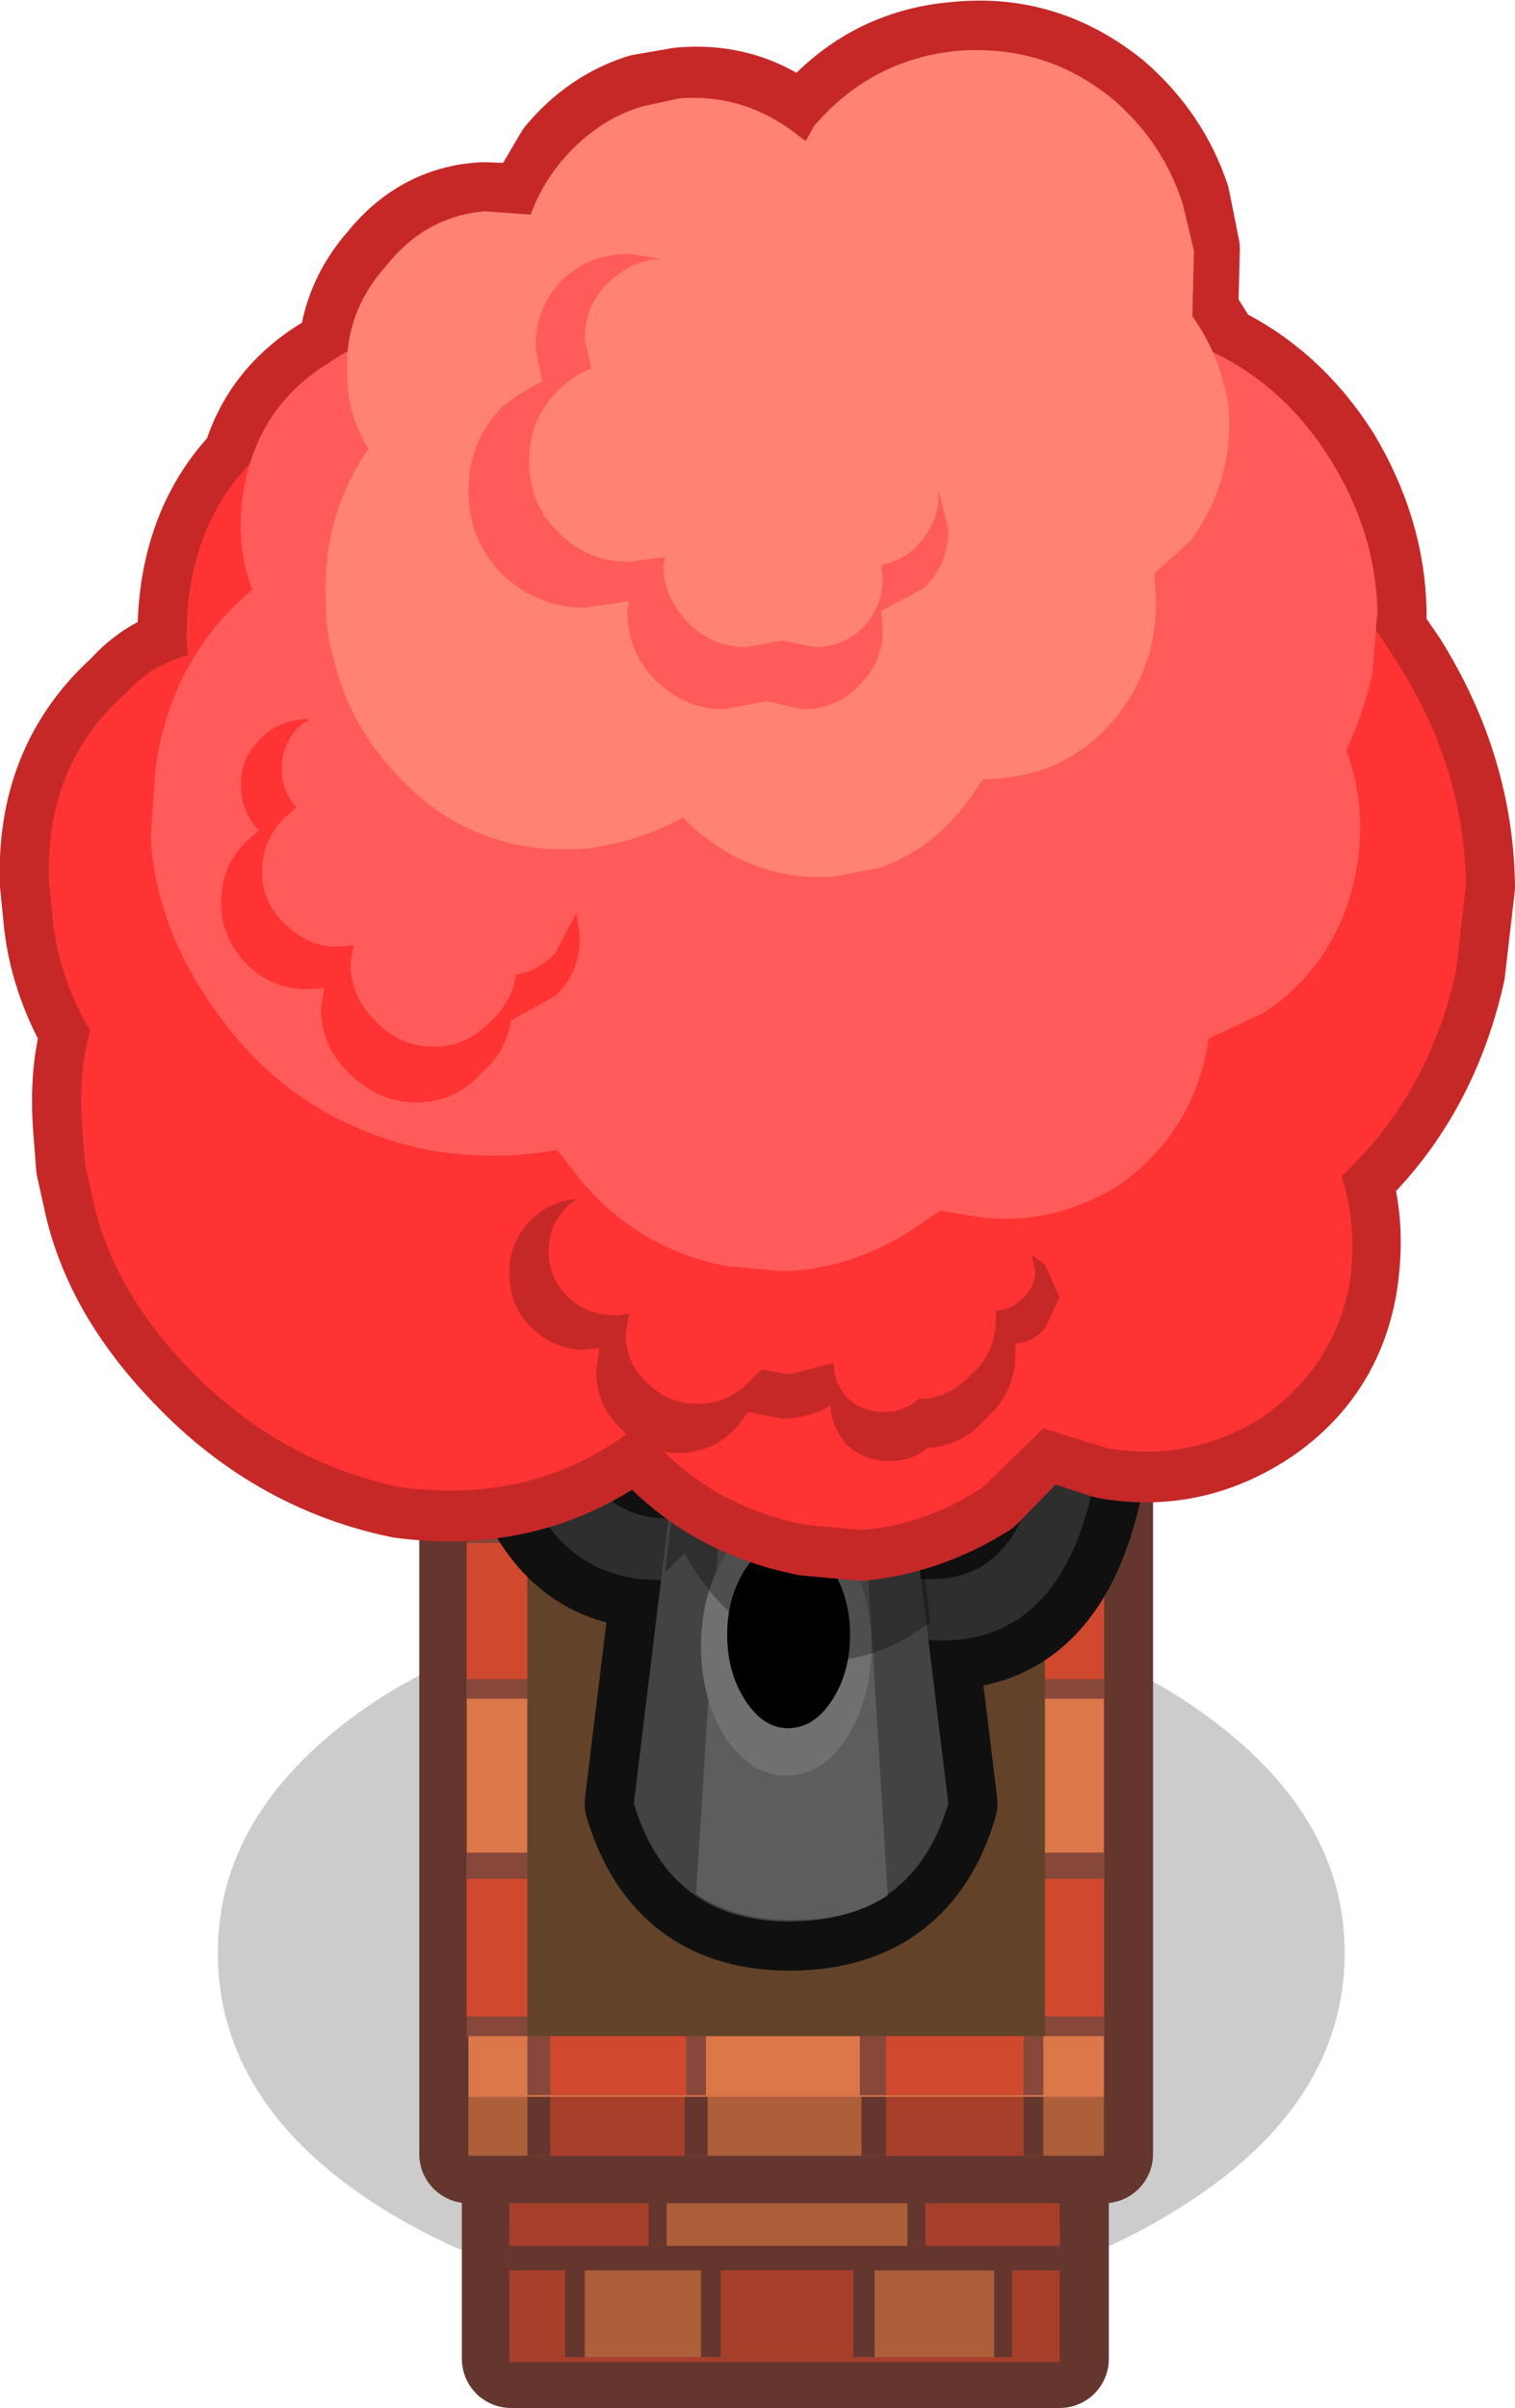 <?xml version="1.0" encoding="UTF-8" standalone="no"?>
<svg xmlns:xlink="http://www.w3.org/1999/xlink" height="73.5px" width="46.25px" xmlns="http://www.w3.org/2000/svg">
  <g transform="matrix(1.0, 0.0, 0.0, 1.0, -9.0, 25.2)">
    <path d="M45.0 42.2 Q40.0 45.35 32.85 45.35 25.7 45.35 20.65 42.2 15.65 39.05 15.65 34.4 15.65 29.85 20.65 26.6 25.7 23.45 32.85 23.45 40.0 23.45 45.0 26.6 50.05 29.85 50.05 34.4 50.05 39.05 45.0 42.2" fill="#000000" fill-opacity="0.2" fill-rule="evenodd" stroke="none"/>
    <path d="M41.35 46.8 L24.6 46.8 24.6 25.2 41.35 25.2 41.35 46.8" fill="#a83f2b" fill-rule="evenodd" stroke="none"/>
    <path d="M41.35 46.8 L24.6 46.8 24.6 25.2 41.35 25.2 41.35 46.8 Z" fill="none" stroke="#64362e" stroke-linecap="round" stroke-linejoin="round" stroke-width="3.0"/>
    <path d="M41.35 46.9 L24.55 46.9 24.55 42.75 41.35 42.75 41.35 46.9" fill="#a83f2b" fill-rule="evenodd" stroke="none"/>
    <path d="M39.9 42.6 L39.9 46.75 26.25 46.75 26.25 42.6 39.9 42.6" fill="#64362e" fill-rule="evenodd" stroke="none"/>
    <path d="M39.35 42.6 L39.35 46.75 26.85 46.75 26.85 42.6 39.35 42.6" fill="#ad5f3a" fill-rule="evenodd" stroke="none"/>
    <path d="M35.7 42.6 L35.7 46.75 30.4 46.75 30.4 42.6 35.7 42.6" fill="#64362e" fill-rule="evenodd" stroke="none"/>
    <path d="M35.05 42.6 L35.05 46.75 31.0 46.75 31.0 42.6 35.05 42.6" fill="#a83f2b" fill-rule="evenodd" stroke="none"/>
    <path d="M41.35 44.1 L24.55 44.1 24.55 39.95 41.35 39.95 41.35 44.1" fill="#64362e" fill-rule="evenodd" stroke="none"/>
    <path d="M41.35 43.35 L24.55 43.35 24.55 25.25 41.35 25.25 41.35 43.35" fill="#a83f2b" fill-rule="evenodd" stroke="none"/>
    <path d="M37.25 25.25 L37.25 43.35 28.8 43.35 28.8 25.25 37.25 25.25" fill="#64362e" fill-rule="evenodd" stroke="none"/>
    <path d="M36.7 25.25 L36.7 43.35 29.35 43.35 29.35 25.25 36.7 25.25" fill="#ad5f3a" fill-rule="evenodd" stroke="none"/>
    <path d="M42.7 38.75 L42.7 40.55 23.3 40.55 23.3 38.75 42.7 38.75" fill="#ad5f3a" fill-rule="evenodd" stroke="none"/>
    <path d="M23.3 38.75 L23.3 19.3 42.7 19.3 42.7 38.75 23.3 38.75" fill="#db7748" fill-rule="evenodd" stroke="none"/>
    <path d="M23.3 38.75 L23.3 19.3 42.7 19.3 42.7 38.75 42.7 40.55 23.3 40.55 23.3 38.75 42.7 38.75" fill="none" stroke="#64362e" stroke-linecap="round" stroke-linejoin="round" stroke-width="3.0"/>
    <path d="M42.7 40.6 L23.3 40.6 23.3 19.65 42.7 19.65 42.7 40.6" fill="#ad5f3a" fill-rule="evenodd" stroke="none"/>
    <path d="M40.85 40.6 L25.1 40.6 25.1 19.6 40.85 19.6 40.85 40.6" fill="#64362e" fill-rule="evenodd" stroke="none"/>
    <path d="M40.25 19.6 L40.25 40.6 25.8 40.6 25.8 19.6 40.25 19.6" fill="#a83f2b" fill-rule="evenodd" stroke="none"/>
    <path d="M36.05 19.6 L36.05 40.6 29.9 40.6 29.9 19.6 36.05 19.6" fill="#64362e" fill-rule="evenodd" stroke="none"/>
    <path d="M35.3 40.6 L30.6 40.6 30.6 19.6 35.3 19.6 35.3 40.6" fill="#ad5f3a" fill-rule="evenodd" stroke="none"/>
    <path d="M42.7 38.8 L23.3 38.8 23.3 19.4 42.7 19.4 42.7 38.8" fill="#db7748" fill-rule="evenodd" stroke="none"/>
    <path d="M42.7 36.95 L23.25 36.95 23.25 21.2 42.7 21.2 42.7 36.95" fill="#87473b" fill-rule="evenodd" stroke="none"/>
    <path d="M42.7 36.35 L23.25 36.35 23.25 21.9 42.7 21.9 42.7 36.35" fill="#d0492f" fill-rule="evenodd" stroke="none"/>
    <path d="M42.7 32.15 L23.25 32.15 23.25 26.05 42.7 26.05 42.7 32.15" fill="#87473b" fill-rule="evenodd" stroke="none"/>
    <path d="M42.7 31.35 L23.25 31.35 23.25 26.65 42.7 26.65 42.7 31.35" fill="#db7748" fill-rule="evenodd" stroke="none"/>
    <path d="M40.85 38.75 L25.1 38.75 25.1 19.3 40.85 19.3 40.85 38.75" fill="#87473b" fill-rule="evenodd" stroke="none"/>
    <path d="M40.25 19.3 L40.25 38.75 25.8 38.75 25.8 19.3 40.25 19.3" fill="#d0492f" fill-rule="evenodd" stroke="none"/>
    <path d="M36.05 19.3 L36.05 38.75 29.95 38.75 29.95 19.3 36.05 19.3" fill="#87473b" fill-rule="evenodd" stroke="none"/>
    <path d="M35.25 38.75 L30.55 38.75 30.55 19.3 35.25 19.3 35.25 38.75" fill="#db7748" fill-rule="evenodd" stroke="none"/>
    <path d="M40.9 36.95 L25.1 36.95 25.1 21.2 40.9 21.2 40.9 36.95" fill="#624229" fill-rule="evenodd" stroke="none"/>
    <path d="M30.05 21.1 L30.7 21.25 31.05 21.85 30.9 22.5 30.35 22.9 Q25.6 23.8 24.45 18.2 24.4 17.85 24.6 17.55 24.8 17.2 25.15 17.15 L25.8 17.3 26.2 17.85 Q26.95 21.55 30.05 21.1 Z" fill="none" stroke="#101010" stroke-linecap="round" stroke-linejoin="round" stroke-width="3.0"/>
    <path d="M35.4 8.9 L37.95 29.85 Q36.9 33.4 33.2 33.45 29.45 33.5 28.35 29.85 L30.9 8.9 35.4 8.9" fill="#434343" fill-rule="evenodd" stroke="none"/>
    <path d="M35.4 8.9 L37.95 29.85 Q36.9 33.4 33.2 33.45 29.45 33.5 28.35 29.85 L30.9 8.9 35.4 8.9 Z" fill="none" stroke="#101010" stroke-linecap="round" stroke-linejoin="round" stroke-width="3.0"/>
    <path d="M30.05 21.1 L30.7 21.25 31.05 21.85 30.9 22.5 30.35 22.9 Q25.6 23.8 24.45 18.2 24.4 17.85 24.6 17.55 24.8 17.2 25.15 17.15 L25.8 17.3 26.2 17.85 Q26.95 21.55 30.05 21.1" fill="#2e2e2e" fill-rule="evenodd" stroke="none"/>
    <path d="M41.7 19.0 L42.25 19.4 42.4 20.05 Q41.25 25.65 36.5 24.75 L35.95 24.35 Q35.7 24.05 35.8 23.7 L36.15 23.1 36.8 22.95 Q39.9 23.4 40.65 19.7 40.7 19.35 41.05 19.15 41.35 18.9 41.7 19.0" fill="#2e2e2e" fill-rule="evenodd" stroke="none"/>
    <path d="M41.7 19.0 Q41.35 18.9 41.05 19.15 40.7 19.35 40.65 19.7 39.9 23.4 36.8 22.95 L36.15 23.1 35.8 23.7 Q35.7 24.05 35.95 24.35 L36.5 24.75 Q41.25 25.65 42.4 20.05 L42.25 19.4 41.7 19.0 Z" fill="none" stroke="#101010" stroke-linecap="round" stroke-linejoin="round" stroke-width="3.0"/>
    <path d="M41.7 19.0 L42.25 19.4 42.4 20.05 Q41.25 25.65 36.5 24.75 L35.95 24.35 Q35.7 24.05 35.8 23.7 L36.15 23.1 36.8 22.95 Q39.9 23.4 40.65 19.7 40.7 19.35 41.05 19.15 41.35 18.9 41.7 19.0" fill="#2e2e2e" fill-rule="evenodd" stroke="none"/>
    <path d="M35.4 8.9 L37.95 29.85 Q36.9 33.4 33.2 33.45 29.45 33.5 28.35 29.85 L30.9 8.9 35.4 8.9" fill="#434343" fill-rule="evenodd" stroke="none"/>
    <path d="M34.65 8.9 L36.1 32.65 Q35.0 33.4 33.3 33.4 31.5 33.45 30.25 32.6 L31.75 8.9 34.65 8.9" fill="#5d5d5d" fill-rule="evenodd" stroke="none"/>
    <path d="M34.85 22.25 Q35.6 23.45 35.6 25.05 35.6 26.65 34.85 27.85 34.1 29.0 33.0 29.0 31.95 29.0 31.15 27.85 30.4 26.65 30.4 25.05 30.4 23.45 31.15 22.25 31.95 21.1 33.0 21.1 34.1 21.1 34.85 22.25" fill="#707070" fill-rule="evenodd" stroke="none"/>
    <path d="M33.05 27.55 Q32.3 27.55 31.75 26.7 31.2 25.85 31.2 24.7 31.2 23.55 31.75 22.7 32.3 21.85 33.05 21.85 33.85 21.85 34.4 22.7 34.95 23.55 34.95 24.7 34.95 25.85 34.4 26.7 33.85 27.55 33.05 27.55" fill="#000000" fill-rule="evenodd" stroke="none"/>
    <path d="M29.9 22.2 L29.3 22.8 31.0 8.9 35.5 8.9 37.4 24.3 Q36.2 25.25 34.8 25.45 L33.6 25.3 Q31.4 24.75 30.0 22.4 L29.9 22.2" fill="#000000" fill-opacity="0.302" fill-rule="evenodd" stroke="none"/>
    <path d="M45.3 -15.65 L46.05 -14.45 Q48.25 -13.4 49.65 -11.2 51.0 -8.95 51.05 -6.55 L51.05 -5.85 51.7 -4.9 Q53.7 -1.7 53.75 1.85 L53.45 4.45 Q52.6 8.25 49.95 10.7 50.45 12.2 50.15 14.05 49.7 16.6 47.55 18.05 45.35 19.5 42.8 19.05 L40.8 18.4 39.0 20.25 Q37.25 21.35 35.3 21.55 L33.65 21.4 Q30.6 20.8 28.7 18.5 L28.55 18.3 Q28.15 18.45 27.95 18.7 25.05 20.75 21.25 20.25 17.4 19.45 14.6 16.4 12.35 14.0 11.8 11.3 L11.6 10.4 11.5 9.1 Q11.4 7.5 11.75 6.3 10.75 4.55 10.6 2.8 L10.5 1.8 Q10.35 -1.8 12.85 -4.05 13.6 -4.9 14.7 -5.2 L14.7 -5.45 Q14.6 -8.95 16.65 -11.05 17.2 -13.0 19.05 -14.1 L19.6 -14.4 Q19.7 -15.95 20.75 -17.15 21.95 -18.65 23.75 -18.75 L25.2 -18.7 26.2 -20.4 Q27.2 -21.6 28.6 -22.05 L29.75 -22.25 Q31.85 -22.45 33.45 -21.05 L33.55 -20.95 33.85 -21.35 Q35.6 -23.45 38.25 -23.65 40.85 -23.9 42.95 -22.2 44.45 -20.9 45.05 -19.1 L45.35 -17.6 45.3 -15.65 M51.05 -5.85 L50.95 -4.6 50.15 -2.25 Q50.8 -0.5 50.5 1.4 49.9 4.15 47.6 5.7 L45.9 6.5 45.85 6.8 Q45.35 9.4 43.2 10.95 40.95 12.35 38.3 11.9 L37.65 11.75 36.9 12.3 Q35.1 13.55 32.95 13.6 L31.25 13.4 Q28.15 12.85 26.3 10.2 L26.05 9.9 Q24.1 10.25 22.05 9.9 18.0 9.05 15.65 5.75 13.8 3.2 13.65 0.35 13.55 -0.75 13.8 -1.75 14.3 -5.1 16.75 -7.15 16.2 -8.65 16.45 -10.3 L16.65 -11.05 16.45 -10.3 Q16.2 -8.65 16.75 -7.15 14.3 -5.1 13.8 -1.75 13.55 -0.75 13.65 0.35 13.8 3.2 15.65 5.75 18.0 9.05 22.05 9.9 24.1 10.25 26.05 9.9 L26.3 10.2 Q28.15 12.85 31.25 13.4 L32.95 13.6 Q35.1 13.55 36.9 12.3 L37.65 11.75 38.3 11.9 Q40.95 12.35 43.2 10.95 45.35 9.4 45.85 6.8 L45.9 6.5 47.6 5.7 Q49.9 4.15 50.5 1.4 50.8 -0.5 50.15 -2.25 L50.95 -4.6 51.05 -5.85 M19.6 -14.4 L19.6 -13.85 Q19.6 -12.55 20.25 -11.55 18.8 -9.45 18.9 -6.8 18.95 -5.95 19.15 -5.15 19.65 -2.95 21.45 -1.25 23.7 0.85 26.85 0.65 28.45 0.45 29.8 -0.3 L30.05 -0.05 Q32.0 1.65 34.5 1.5 L35.8 1.2 Q37.45 0.7 38.55 -0.85 L39.05 -1.5 39.6 -1.45 Q41.7 -1.7 43.15 -3.45 44.45 -5.3 44.2 -7.5 L44.2 -7.75 45.3 -8.8 Q46.7 -10.6 46.5 -12.9 L46.05 -14.45 46.5 -12.9 Q46.7 -10.6 45.3 -8.8 L44.2 -7.75 44.2 -7.5 Q44.45 -5.3 43.15 -3.45 41.7 -1.7 39.6 -1.45 L39.05 -1.5 38.55 -0.85 Q37.45 0.7 35.8 1.2 L34.5 1.5 Q32.0 1.65 30.05 -0.05 L29.8 -0.3 Q28.45 0.45 26.85 0.65 23.7 0.85 21.45 -1.25 19.65 -2.95 19.15 -5.15 18.95 -5.95 18.9 -6.8 18.8 -9.45 20.25 -11.55 19.6 -12.55 19.6 -13.85 L19.6 -14.4" fill="#c62828" fill-rule="evenodd" stroke="none"/>
    <path d="M45.3 -15.65 L46.05 -14.45 Q48.25 -13.4 49.65 -11.2 51.0 -8.95 51.05 -6.55 L51.05 -5.85 51.7 -4.9 Q53.7 -1.7 53.75 1.85 L53.45 4.45 Q52.6 8.25 49.95 10.7 50.45 12.2 50.15 14.05 49.7 16.6 47.55 18.05 45.35 19.5 42.8 19.05 L40.8 18.4 39.0 20.25 Q37.25 21.35 35.3 21.55 L33.65 21.4 Q30.6 20.8 28.7 18.5 L28.55 18.3 Q28.15 18.45 27.95 18.7 25.05 20.75 21.25 20.25 17.4 19.45 14.6 16.4 12.35 14.0 11.8 11.3 L11.6 10.4 11.5 9.1 Q11.4 7.5 11.75 6.3 10.75 4.55 10.6 2.8 L10.5 1.8 Q10.35 -1.8 12.85 -4.05 13.6 -4.9 14.7 -5.2 L14.7 -5.45 Q14.6 -8.95 16.65 -11.05 17.2 -13.0 19.05 -14.1 L19.6 -14.4 Q19.7 -15.95 20.75 -17.15 21.95 -18.65 23.75 -18.75 L25.2 -18.7 26.2 -20.4 Q27.2 -21.6 28.6 -22.05 L29.75 -22.25 Q31.85 -22.45 33.45 -21.05 L33.55 -20.95 33.85 -21.35 Q35.6 -23.45 38.25 -23.65 40.85 -23.9 42.95 -22.2 44.45 -20.9 45.05 -19.1 L45.35 -17.6 45.3 -15.65 M46.05 -14.45 L46.5 -12.9 Q46.7 -10.6 45.3 -8.8 L44.2 -7.75 44.2 -7.5 Q44.45 -5.3 43.15 -3.45 41.7 -1.7 39.6 -1.45 L39.05 -1.5 38.55 -0.85 Q37.45 0.7 35.8 1.2 L34.5 1.5 Q32.0 1.65 30.05 -0.05 L29.8 -0.3 Q28.45 0.45 26.85 0.65 23.7 0.85 21.45 -1.25 19.65 -2.95 19.15 -5.15 18.95 -5.95 18.9 -6.8 18.8 -9.45 20.25 -11.55 19.6 -12.55 19.6 -13.85 L19.6 -14.4 M16.65 -11.05 L16.45 -10.3 Q16.2 -8.65 16.75 -7.15 14.3 -5.1 13.8 -1.75 13.55 -0.75 13.65 0.35 13.8 3.2 15.65 5.75 18.0 9.05 22.05 9.9 24.1 10.25 26.05 9.9 L26.3 10.2 Q28.15 12.85 31.25 13.4 L32.95 13.6 Q35.1 13.55 36.9 12.3 L37.65 11.75 38.3 11.9 Q40.95 12.35 43.2 10.95 45.35 9.4 45.85 6.8 L45.9 6.5 47.6 5.7 Q49.9 4.15 50.5 1.4 50.8 -0.5 50.15 -2.25 L50.95 -4.6 51.05 -5.85" fill="none" stroke="#c62828" stroke-linecap="round" stroke-linejoin="round" stroke-width="3.0"/>
    <path d="M39.0 -10.4 Q41.3 -11.15 44.05 -10.5 48.95 -9.5 51.7 -4.9 53.7 -1.75 53.75 1.8 L53.45 4.45 Q52.6 8.25 49.95 10.7 50.45 12.2 50.2 14.0 49.7 16.55 47.55 18.05 45.35 19.45 42.8 19.0 L40.85 18.4 39.0 20.2 Q37.25 21.35 35.3 21.5 L33.65 21.35 Q30.65 20.8 28.7 18.5 L28.6 18.25 27.95 18.7 Q25.05 20.7 21.25 20.2 17.4 19.4 14.6 16.4 12.35 14.0 11.8 11.25 L11.6 10.35 11.5 9.1 Q11.4 7.5 11.75 6.25 10.75 4.55 10.6 2.75 L10.5 1.75 Q10.35 -1.85 12.85 -4.05 13.6 -4.9 14.75 -5.2 L14.7 -5.5 Q14.6 -9.3 17.1 -11.5 19.65 -13.9 23.35 -13.1 L24.05 -12.85 24.95 -13.7 Q26.85 -15.5 29.4 -15.75 L30.25 -15.75 32.15 -15.55 Q36.25 -14.7 38.8 -10.85 L39.0 -10.4" fill="#ff3333" fill-rule="evenodd" stroke="none"/>
    <path d="M41.35 14.4 L40.9 15.35 Q40.5 15.8 40.0 15.8 L40.0 16.1 Q40.0 17.3 39.1 18.1 38.35 18.95 37.3 19.0 36.85 19.4 36.15 19.4 35.4 19.4 34.85 18.9 34.4 18.4 34.35 17.7 33.7 18.1 32.85 18.1 L31.85 17.9 31.45 18.4 Q30.75 19.15 29.7 19.15 28.65 19.15 27.95 18.4 27.2 17.7 27.2 16.65 L27.3 15.95 26.85 16.0 Q25.9 16.0 25.2 15.3 24.55 14.65 24.55 13.65 24.55 12.7 25.2 12.05 25.8 11.45 26.6 11.4 L26.35 11.6 Q25.75 12.15 25.75 13.0 25.75 13.8 26.35 14.4 26.95 14.95 27.8 14.95 L28.2 14.9 28.1 15.5 Q28.1 16.4 28.75 17.0 29.4 17.65 30.3 17.65 31.2 17.65 31.85 17.0 L32.25 16.6 33.1 16.75 34.45 16.4 Q34.45 17.0 34.85 17.45 35.3 17.9 36.0 17.9 36.6 17.9 37.05 17.5 37.95 17.5 38.65 16.75 39.4 16.1 39.4 15.05 L39.4 14.8 Q39.85 14.8 40.2 14.45 40.6 14.1 40.6 13.6 L40.5 13.1 40.9 13.4 41.35 14.4" fill="#c62828" fill-rule="evenodd" stroke="none"/>
    <path d="M37.15 -13.6 L37.65 -14.0 Q40.7 -16.0 44.15 -15.1 47.65 -14.3 49.6 -11.2 51.0 -8.95 51.05 -6.55 L50.9 -4.65 Q50.6 -3.35 50.1 -2.3 50.75 -0.55 50.4 1.4 49.85 4.2 47.6 5.7 L45.9 6.5 45.85 6.8 Q45.35 9.4 43.2 10.95 40.9 12.4 38.3 11.85 L37.7 11.75 36.9 12.3 Q35.0 13.55 32.9 13.6 L31.2 13.45 Q28.1 12.85 26.25 10.2 L26.0 9.9 Q24.1 10.25 22.05 9.9 18.0 9.05 15.65 5.75 13.75 3.15 13.6 0.35 L13.75 -1.8 Q14.25 -5.15 16.7 -7.2 16.15 -8.65 16.45 -10.3 16.9 -12.8 19.0 -14.1 21.0 -15.5 23.5 -15.0 L25.45 -14.15 Q26.1 -15.3 27.3 -16.05 29.0 -17.2 31.0 -17.1 L32.55 -16.9 Q35.4 -16.25 37.05 -13.75 L37.15 -13.6" fill="#ff5b5b" fill-rule="evenodd" stroke="none"/>
    <path d="M18.45 -3.25 L18.1 -3.0 Q17.6 -2.45 17.6 -1.75 17.6 -1.05 18.05 -0.55 L17.7 -0.25 Q17.0 0.45 17.0 1.4 17.0 2.35 17.7 3.0 18.4 3.7 19.3 3.7 L19.8 3.65 19.7 4.2 Q19.7 5.2 20.45 5.95 21.2 6.75 22.25 6.75 23.25 6.75 24.0 5.95 24.65 5.35 24.75 4.55 25.4 4.45 25.95 3.9 L26.6 2.65 26.7 3.4 Q26.7 4.5 25.95 5.2 L24.6 5.95 Q24.45 6.9 23.7 7.55 22.9 8.45 21.7 8.45 20.55 8.45 19.65 7.55 18.8 6.75 18.8 5.55 L18.9 4.95 18.4 5.0 Q17.3 5.0 16.5 4.2 15.75 3.4 15.75 2.35 15.75 1.25 16.5 0.5 L16.9 0.15 Q16.35 -0.45 16.35 -1.25 16.35 -2.05 16.95 -2.65 17.55 -3.25 18.4 -3.25 L18.45 -3.25" fill="#ff3333" fill-rule="evenodd" stroke="none"/>
    <path d="M43.0 -22.15 Q44.5 -20.85 45.1 -19.0 L45.45 -17.55 45.4 -15.55 Q46.25 -14.35 46.5 -12.85 46.7 -10.55 45.35 -8.7 L44.25 -7.7 44.25 -7.45 Q44.5 -5.2 43.15 -3.4 41.75 -1.65 39.6 -1.45 L39.0 -1.4 38.55 -0.75 Q37.45 0.75 35.8 1.3 L34.5 1.55 Q32.05 1.75 30.1 0.0 L29.85 -0.25 Q28.5 0.5 26.9 0.7 23.7 0.95 21.45 -1.2 19.7 -2.9 19.2 -5.05 18.95 -5.85 18.95 -6.75 18.8 -9.4 20.25 -11.5 19.6 -12.5 19.6 -13.8 19.5 -15.65 20.8 -17.1 22.0 -18.6 23.8 -18.75 L25.2 -18.65 Q25.55 -19.6 26.2 -20.35 27.25 -21.55 28.6 -21.95 L29.75 -22.2 Q31.8 -22.35 33.45 -21.0 L33.6 -20.9 33.85 -21.35 Q35.6 -23.4 38.25 -23.65 40.95 -23.85 43.0 -22.15" fill="#ff8272" fill-rule="evenodd" stroke="none"/>
    <path d="M37.95 -9.05 Q37.95 -7.95 37.2 -7.25 L35.9 -6.55 35.95 -6.0 Q35.95 -5.0 35.25 -4.3 34.55 -3.55 33.5 -3.55 L32.4 -3.8 31.1 -3.55 Q29.9 -3.55 29.0 -4.45 28.15 -5.3 28.15 -6.55 L28.2 -6.85 26.85 -6.65 Q25.4 -6.65 24.3 -7.7 23.3 -8.75 23.3 -10.2 23.3 -11.7 24.3 -12.75 24.9 -13.25 25.55 -13.55 L25.35 -14.6 Q25.35 -15.8 26.15 -16.65 27.0 -17.45 28.2 -17.45 L29.15 -17.3 Q28.3 -17.25 27.6 -16.6 26.85 -15.9 26.85 -14.85 L27.05 -13.95 Q26.5 -13.75 26.0 -13.25 25.15 -12.35 25.15 -11.15 25.15 -9.85 26.0 -9.0 26.9 -8.05 28.2 -8.05 L29.3 -8.2 29.25 -7.95 Q29.25 -6.95 30.05 -6.15 30.75 -5.45 31.8 -5.45 L32.9 -5.65 33.85 -5.45 Q34.75 -5.45 35.35 -6.05 35.95 -6.7 35.95 -7.55 L35.9 -7.95 Q36.6 -8.1 37.0 -8.55 37.65 -9.2 37.65 -10.1 L37.65 -10.25 37.95 -9.05" fill="#ff5b5b" fill-rule="evenodd" stroke="none"/>
  </g>
</svg>
